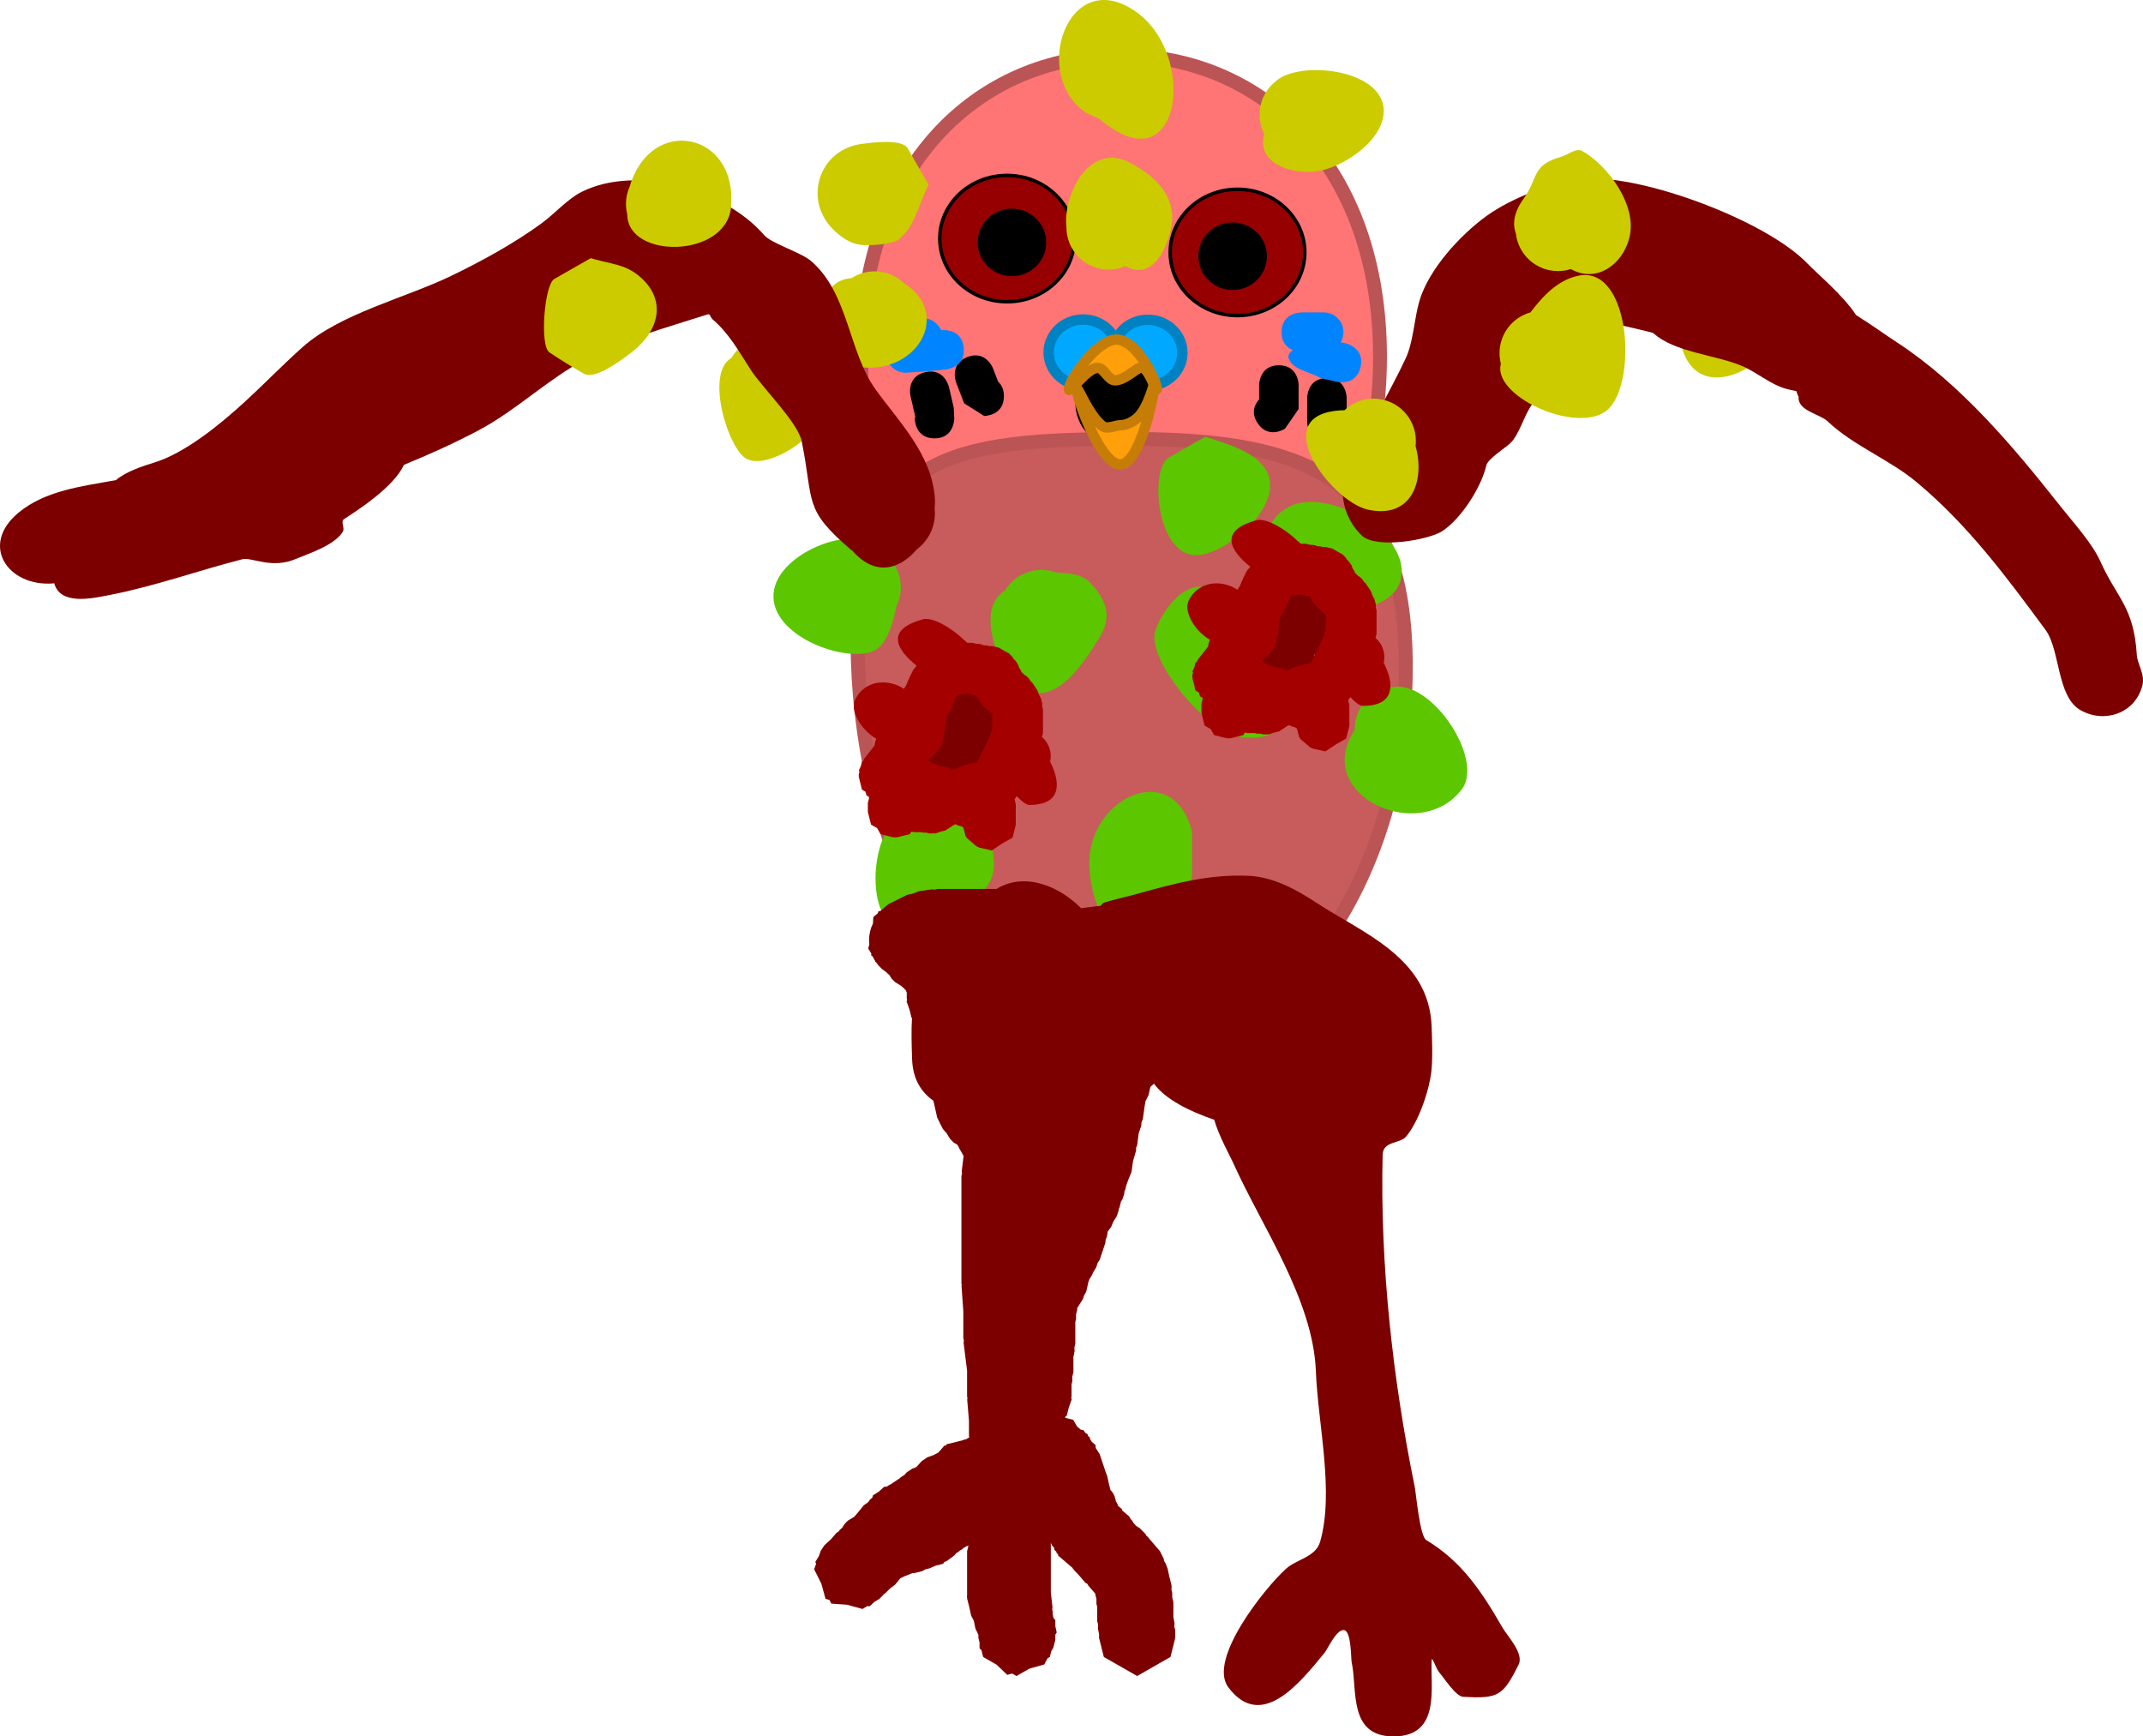 <svg version="1.1" xmlns="http://www.w3.org/2000/svg" xmlns:xlink="http://www.w3.org/1999/xlink" width="309.384" height="250.659" viewBox="0,0,309.384,250.659"><g transform="translate(-61.203,-87.47)"><g data-paper-data="{&quot;isPaintingLayer&quot;:true}" fill-rule="nonzero" stroke-linecap="butt" stroke-linejoin="miter" stroke-miterlimit="10" stroke-dasharray="" stroke-dashoffset="0" style="mix-blend-mode: normal"><path d="M260.434,138.963c0,27.363 -16.772,49.545 -37.461,49.545c-20.689,0 -37.461,-22.182 -37.461,-49.545c0,-27.363 16.772,-43.503 37.461,-43.503c20.689,0 37.461,16.14 37.461,43.503z" fill="#ff7474" stroke="#bb5454" stroke-width="2"/><path d="M264.164,183.747c0,27.076 -14.612,55.469 -40.587,55.469c-25.975,0 -38.573,-32.019 -38.573,-59.095c0,-27.076 13.404,-29.287 39.378,-29.287c25.975,0 39.781,5.837 39.781,32.912z" fill="#c85b5b" stroke="#bb5454" stroke-width="2"/><g data-paper-data="{&quot;index&quot;:null}"><path d="M226.917,133.635c2.753,0 4.985,2.13 4.985,4.758c0,2.628 -2.232,4.758 -4.985,4.758c-2.753,0 -4.985,-2.13 -4.985,-4.758c0,-2.628 2.232,-4.758 4.985,-4.758z" fill="#00a9ff" stroke="#0081c1" stroke-width="1.5"/><path d="M225.149,141.74c-0.945,0 -1.712,-0.766 -1.712,-1.712c0,-0.945 0.766,-1.712 1.712,-1.712c0.945,0 1.712,0.766 1.712,1.712c0,0.945 -0.766,1.712 -1.712,1.712z" fill="#003e5d" stroke="none" stroke-width="0.5"/></g><g><path d="M222.566,138.351c0,2.628 -2.232,4.758 -4.985,4.758c-2.753,0 -4.985,-2.13 -4.985,-4.758c0,-2.628 2.232,-4.758 4.985,-4.758c2.753,0 4.985,2.13 4.985,4.758z" fill="#00a9ff" stroke="#0081c1" stroke-width="1.5"/><path d="M217.637,139.987c0,-0.945 0.766,-1.712 1.712,-1.712c0.945,0 1.712,0.766 1.712,1.712c0,0.945 -0.766,1.712 -1.712,1.712c-0.945,0 -1.712,-0.766 -1.712,-1.712z" fill="#003e5d" stroke="none" stroke-width="0.5"/></g><path d="M196.118,150.753c-2.85,0 -2.85,-2.85 -2.85,-2.85l0.073,-0.284c-0.231,-1.002 -0.462,-2.004 -0.694,-3.006c0,0 -0.641,-2.777 2.136,-3.418c2.777,-0.641 3.418,2.136 3.418,2.136c0.231,1.002 0.462,2.004 0.694,3.006l0.073,1.566c0,0 0,2.85 -2.85,2.85z" fill="#000000" stroke="none" stroke-width="0.5"/><path d="M205.302,142.571c0.469,0.421 0.834,1.075 0.834,2.095c0,2.85 -2.85,2.85 -2.85,2.85l-2.891,-1.827c-0.385,-1.002 -0.771,-2.004 -1.156,-3.006c0,0 -1.023,-2.66 1.637,-3.683c2.66,-1.023 3.683,1.637 3.683,1.637c0.248,0.645 0.496,1.289 0.744,1.934z" fill="#000000" stroke="none" stroke-width="0.5"/><path d="M242.766,148.559c-1.042,-1.564 -0.366,-2.784 0.215,-3.433c0,-0.693 0,-1.386 0,-2.079c0,0 0,-2.85 2.85,-2.85c2.85,0 2.85,2.85 2.85,2.85c0,1.156 0,2.312 0,3.468l-1.963,2.834c0,0 -2.371,1.581 -3.952,-0.79z" fill="#000000" stroke="none" stroke-width="0.5"/><path d="M252.768,151.216c-2.85,0 -2.85,-2.85 -2.85,-2.85c0,-1.002 0,-2.466 0,-3.468c0,0 0,-2.85 2.85,-2.85c2.85,0 2.85,2.85 2.85,2.85c0,1.002 0,2.004 0,3.006v0.462c0,0 0,2.85 -2.85,2.85z" fill="#000000" stroke="none" stroke-width="0.5"/><path d="M200.341,137.677c0.284,2.836 -2.552,3.119 -2.552,3.119l-2.393,0.238l-3.208,0.229c-0.077,0.006 -0.154,0.009 -0.232,0.009c-1.574,0 -2.85,-1.276 -2.85,-2.85c0,-0.898 0.415,-1.698 1.064,-2.221l2.525,-2.066c0,0 2.206,-1.805 4.01,0.401c0.166,0.203 0.299,0.404 0.402,0.599l0.115,-0.012c0,0 2.836,-0.284 3.119,2.552z" fill="#0084ff" stroke="none" stroke-width="0.5"/><path d="M257.631,140.429c-0.618,2.782 -3.4,2.164 -3.4,2.164l-2.364,-0.541c-1.533,-0.932 -3.941,-1.126 -4.599,-2.795c-0.195,-0.494 0.111,-0.889 0.584,-1.251c-0.775,-0.318 -1.633,-1.024 -1.633,-2.588c0,-2.85 2.85,-2.85 2.85,-2.85h3.237c1.574,0 2.85,1.276 2.85,2.85c0,0.533 -0.146,1.032 -0.401,1.459l0.713,0.152c0,0 2.782,0.618 2.164,3.4z" fill="#0084ff" stroke="none" stroke-width="0.5"/><path d="M225.946,234.191c0,7.429 -7.04,13.452 -15.723,13.452c-8.684,0 -15.723,-6.023 -15.723,-13.452c0,-7.429 7.04,-13.452 15.723,-13.452c8.684,0 15.723,6.023 15.723,13.452z" fill="#ff7474" stroke="#bb5454" stroke-width="1.5"/><path d="M261.604,234.472c0,7.429 -7.04,13.452 -15.723,13.452c-8.684,0 -15.723,-6.023 -15.723,-13.452c0,-7.429 7.04,-13.452 15.723,-13.452c8.684,0 15.723,6.023 15.723,13.452z" fill="#ff7474" stroke="#bb5454" stroke-width="1.5"/><path d="M161.621,129.387c-14.656,-9.341 -34.86,12.225 -32.756,8.923c2.104,-3.302 22.608,-26.763 37.264,-17.421c14.656,9.341 28.29,39.994 26.185,43.296c-2.104,3.302 -16.037,-25.456 -30.694,-34.797z" fill="#c85b5b" stroke="#bb5454" stroke-width="2"/><path d="M258.453,164.373c-2.104,-3.302 11.529,-33.954 26.185,-43.296c14.656,-9.341 35.16,14.12 37.264,17.421c2.104,3.302 -18.1,-18.264 -32.756,-8.923c-14.656,9.341 -28.589,38.099 -30.694,34.797z" data-paper-data="{&quot;index&quot;:null}" fill="#c85b5b" stroke="#bb5454" stroke-width="2"/><g><path d="M249.575,123.909c0,5.036 -4.351,9.119 -9.717,9.119c-5.367,0 -9.717,-4.083 -9.717,-9.119c0,-5.036 4.351,-9.119 9.717,-9.119c5.367,0 9.717,4.083 9.717,9.119z" fill="#960000" stroke="#000000" stroke-width="0.5"/><path d="M244.108,124.46c0,2.69 -2.215,4.871 -4.948,4.871c-2.733,0 -4.948,-2.181 -4.948,-4.871c0,-2.69 2.215,-4.871 4.948,-4.871c2.733,0 4.948,2.181 4.948,4.871z" fill="#000000" stroke="none" stroke-width="0"/></g><g data-paper-data="{&quot;index&quot;:null}"><path d="M206.596,112.792c5.367,0 9.717,4.083 9.717,9.119c0,5.036 -4.351,9.119 -9.717,9.119c-5.367,0 -9.717,-4.083 -9.717,-9.119c0,-5.036 4.351,-9.119 9.717,-9.119z" fill="#960000" stroke="#000000" stroke-width="0.5"/><path d="M207.294,117.592c2.733,0 4.948,2.181 4.948,4.871c0,2.69 -2.215,4.871 -4.948,4.871c-2.733,0 -4.948,-2.181 -4.948,-4.871c0,-2.69 2.215,-4.871 4.948,-4.871z" fill="#000000" stroke="none" stroke-width="0"/></g><path d="M186.932,181.605c-4.41,1.352 -14.43,-2.502 -14.057,-8.382c0.396,-6.246 12.856,-10.638 15.37,-6.238c1.8,1.062 3.007,3.022 3.007,5.263c0,0.936 -0.211,1.824 -0.587,2.617c-0.596,2.75 -1.475,6.048 -3.733,6.74z" fill="#5cc600" stroke="none" stroke-width="0.5"/><path d="M263.307,186.599c0.54,0.041 1.088,0.175 1.635,0.389c0.478,0.171 0.929,0.4 1.344,0.679c4.57,2.827 8.48,10.449 5.943,13.767c-6.124,8.009 -21.693,0.796 -15.451,-8.567c-0.001,-0.042 -0.001,-0.085 -0.001,-0.128c0,-3.258 2.552,-5.921 5.766,-6.097c0.244,-0.047 0.498,-0.062 0.765,-0.042z" fill="#5cc600" stroke="none" stroke-width="0.5"/><path d="M218.844,171.833c2.292,2.609 2.851,4.878 1.042,7.751c-2.162,3.435 -7.238,11.868 -12.656,5.823c-1.801,-2.01 -5.27,-10.195 -0.942,-12.668c1.062,-1.8 3.022,-3.007 5.263,-3.007c0.723,0 1.417,0.126 2.061,0.356c2.055,0.208 3.801,0.114 5.232,1.744z" fill="#5cc600" stroke="none" stroke-width="0.5"/><path d="M243.418,179.446c4.425,5.083 6.972,16.073 -3.56,14.33c-4.436,-0.734 -13.257,-11.095 -11.848,-15.32c1.013,-3.039 5.522,-9.488 9.866,-4.421c1.941,0.311 3.576,1.538 4.45,3.222c0.15,0.29 0.278,0.593 0.381,0.908c0.217,0.506 0.443,0.972 0.712,1.281z" fill="#5cc600" stroke="none" stroke-width="0.5"/><path d="M248.331,160.197c5.931,-1.615 15.548,4.31 15.232,9.995c-0.421,7.575 -16.203,6.137 -17.85,0.281c-1.125,-1.108 -1.823,-2.648 -1.823,-4.352c0,-2.529 1.537,-4.698 3.727,-5.626c0.219,-0.127 0.456,-0.228 0.713,-0.299z" fill="#5cc600" stroke="none" stroke-width="0.5"/><path d="M235.21,150.509c1.175,0.407 2.472,0.79 3.734,1.274c1.526,0.585 3.001,1.317 4.145,2.413c5.231,5.013 -4.649,13.5 -9.276,13.423c-5.691,-0.095 -6.674,-12.498 -3.865,-14.103z" fill="#5cc600" stroke="none" stroke-width="0.5"/><path d="M203.886,207.435c1.812,6.645 0.83,8.31 -5.135,11.712c-1.332,0.76 -3.284,2.754 -5.155,2.935c-8.673,0.84 -6.481,-15.869 -2.476,-16.091c0.956,-0.621 2.096,-0.981 3.321,-0.981c0.44,0 0.869,0.047 1.283,0.135c2.682,0.132 7.525,-0.045 8.162,2.291z" fill="#5cc600" stroke="none" stroke-width="0.5"/><path d="M233.29,213.863c-0.553,2.211 0.495,6.878 -1.186,8.757c-7.785,8.7 -14.467,-4.595 -13.563,-11.926c0.143,-1.161 0.468,-2.25 0.93,-3.24c2.975,-6.387 11.627,-8.697 13.819,0.072z" fill="#5cc600" stroke="none" stroke-width="0.5"/><path d="M218.023,103.77c-8.11,-5.407 -2.634,-21.469 7.141,-14.634c9.102,6.364 6.486,25.547 -5.222,15.511z" fill="#cbcb00" stroke="none" stroke-width="0.5"/><path d="M246.099,98.673c4.749,-2.672 17.226,-0.418 14.483,6.752c-1.307,3.417 -6.278,6.538 -9.737,6.84c-3.085,0.269 -8.342,-1.113 -7.122,-5.451c-0.433,-0.838 -0.677,-1.789 -0.677,-2.797c0,-1.987 0.949,-3.753 2.419,-4.868c0.188,-0.182 0.398,-0.342 0.634,-0.475z" fill="#cbcb00" stroke="none" stroke-width="0.5"/><path d="M224.366,110.965c3.457,1.844 6.679,4.677 5.966,9.106c-0.419,2.602 -2.531,8.15 -6.624,5.811c-0.747,0.326 -1.573,0.507 -2.44,0.507c-3.373,0 -6.107,-2.734 -6.107,-6.107c-0.535,-4.654 3.315,-12.459 9.205,-9.317z" fill="#cbcb00" stroke="none" stroke-width="0.5"/><path d="M195.266,114.156c-0.731,1.364 -1.225,2.937 -1.86,4.389c-0.594,1.358 -1.311,2.611 -2.461,3.49c-0.987,0.755 -4.329,0.935 -5.588,0.763c-1.478,-0.202 -2.831,-1.166 -3.886,-2.221c-4.389,-4.389 -1.961,-11.586 4.213,-12.346c1.278,-0.157 5.747,-0.787 6.575,0.662z" fill="#cbcb00" stroke="none" stroke-width="0.5"/><path d="M184.721,140.36c-6.225,-1.168 -6.763,-12.396 -0.572,-12.74c0.956,-0.621 2.096,-0.981 3.321,-0.981c1.639,0 3.127,0.646 4.224,1.697c7.184,4.521 1.655,13.643 -6.973,12.024z" fill="#cbcb00" stroke="none" stroke-width="0.5"/><path d="M309.568,124.526c0.962,0.25 1.83,0.419 2.647,0.602c1.517,0.339 2.863,0.724 4.326,1.753c10.162,7.152 -10.493,23.829 -12.842,9.351c-0.132,-0.816 -1.122,-7.712 0.606,-8.699z" fill="#cbcb00" stroke="none" stroke-width="0.5"/><path d="M180.468,141.633c4.153,5.06 -7.123,14.087 -11.407,12.116c-2.661,-1.225 -6.153,-12.381 -2.276,-14.596c1.062,-1.8 3.022,-3.007 5.263,-3.007c2.302,0 4.307,1.274 5.347,3.155c1.371,0.877 2.59,1.746 3.072,2.333z" fill="#cbcb00" stroke="none" stroke-width="0.5"/><path d="M227.855,145.564c0,3.442 -2.554,6.232 -5.704,6.232c-3.15,0 -5.704,-2.79 -5.704,-6.232c0,-3.442 2.554,-6.232 5.704,-6.232c3.15,0 5.704,2.79 5.704,6.232z" fill="#000000" stroke="none" stroke-width="0"/><path d="M228.212,143.654c0,0.686 -1.308,-3.556 -2.378,-3.134c-0.916,0.361 -2.333,1.848 -3.654,1.848c-0.91,0 -1.554,-1.583 -2.297,-1.766c-1.597,-0.393 -4.369,3.92 -4.369,3.051c0,-1.273 4.012,-7.164 6.877,-7.164c0.629,0 1.263,0.284 1.868,0.741c2.152,1.624 3.953,5.43 3.953,6.423z" fill="#ff9f09" stroke="#c57d08" stroke-width="1.5"/><path d="M227.905,142.925c0,1.273 -2.111,11.6 -4.976,11.6c-2.865,0 -6.244,-9.482 -6.244,-10.755c0,-0.957 1.484,3.451 3.647,5.178c0.717,0.572 1.884,-0.09 2.597,-0.09c0.994,0 2.32,-0.657 3.076,-1.737c1.422,-2.032 1.9,-5.027 1.9,-4.196z" fill="#ff9f09" stroke="#c57d08" stroke-width="1.5"/><path d="M205.774,196.155c-0.25,0.52 -0.727,0.959 -1.353,1.311c-0.303,1.621 -1.206,3.031 -2.47,3.99c-0.201,0.194 -0.424,0.365 -0.677,0.507c-6.514,3.664 -14.61,-4.628 -10.827,-11.014c0.392,-0.662 1.145,-1.226 2.085,-1.656c0.318,-0.443 0.689,-0.845 1.106,-1.195c1.156,-1.818 3.188,-3.024 5.501,-3.024c3.386,-3.203 8.759,6.669 6.635,11.08z" fill="#7c0000" stroke="none" stroke-width="0.5"/><path d="M184.673,188.434c1.446,-2.892 4.84,-2.993 7.018,-1.534l0.346,-0.52l0.017,-0.034l0.317,-0.793l0.091,-0.126l0.034,-0.152l0.561,-1.122l0.383,-0.447l0.087,-0.146c-2.834,-2.277 -4.626,-5.179 0.919,-6.691c1.313,-0.358 4.03,1.132 5.896,2.955c0.179,0.129 0.347,0.274 0.5,0.433h0.727l0.571,0.143l0.587,0.045l0.558,0.186h0.34l0.438,0.109h0.451l0.748,0.187l0.018,0.01l0.065,-0.018l0.78,0.468l0.803,0.428l0.018,0.064l0.018,0.011l0.374,0.374l0.188,0.313l0.27,0.245l0.374,0.561l0.165,0.461l0.263,0.413l0.083,0.25l0.156,0.104l0.245,0.27l0.313,0.188l0.374,0.374l0.188,0.313l0.27,0.245l0.748,1.122l0.211,0.591l0.295,0.553l0.187,0.748v0.451l0.109,0.438v3.366l-0.143,0.571l-0.002,0.023c0.776,0.672 1.267,1.664 1.267,2.771c0,0.274 -0.03,0.541 -0.087,0.798c1.493,2.951 1.77,6.232 -3.016,6.232c-0.408,0 -1.089,-0.5 -1.809,-1.268l-0.004,0.01l-0.287,0.43l0.011,0.145l0.143,0.571v2.992l-0.391,1.564l0.004,0.075l-0.027,0.018l-0.044,0.175l-1.533,0.876l-1.469,0.979l-0.176,-0.039l-0.029,0.016l-0.065,-0.037l-1.574,-0.35l-0.374,-0.187l-1.434,-1.229l-0.008,-0.144l-0.126,-0.072l-0.257,-1.026l-0.013,-0.021l-0.083,-0.25l-0.303,-0.162l-0.394,-0.088l-0.348,-0.174h-0.099l-0.242,0.11l-0.875,0.584l-0.139,0.05l-0.062,0.108l-0.801,0.2l-0.777,0.278l-0.111,-0.056l-0.143,0.036h-0.561l-0.438,-0.109h-0.451l-0.31,-0.078h-1.045l-0.29,-0.073l-0.135,0.058l-0.174,0.304l-1.832,0.458h-0.561l-1.832,-0.458l-0.5,-0.874l-0.874,-0.5l-0.458,-1.832v-1.309l0.175,-0.701l-0.055,-0.202l-0.32,-0.171l-0.155,-0.55l-0.496,-0.284l-0.458,-1.832v-0.374l0.094,-0.376l-0.078,-0.197l0.279,-0.609l0.163,-0.65l0.184,-0.105l0.161,-0.352l0.732,-0.915l0.731,-0.939c0.038,-0.348 0.125,-0.682 0.254,-0.994c-2.279,-1.341 -3.818,-4.124 -3.038,-5.684zM200.314,197.945l0.436,-0.07l0.405,-0.176l1.117,-0.186l1.039,-2.078l0.827,-1.82l0.312,-0.936v-2.129l-0.063,-0.094l-0.176,-0.117l-0.245,-0.27l-0.313,-0.188l-0.374,-0.374l-0.188,-0.313l-0.27,-0.245l-0.374,-0.561l-0.078,-0.218l-0.151,-0.176l-0.085,-0.171l-0.014,-0.003l-0.587,-0.045l-0.558,-0.186h-0.112l-1.195,0.149l-0.114,0.019l-0.208,0.208l-0.227,0.454l-0.317,0.793l-0.091,0.126l-0.034,0.152l-0.187,0.374l-0.151,0.176l-0.078,0.218l-0.396,0.594l-0.111,0.443v0.484l-0.109,0.438v0.451l-0.078,0.31v0.058l0.023,0.034l-0.023,0.103v0.102l-0.204,0.817l-0.183,0.822l-0.046,0.091l-0.026,0.102l-0.004,0.003l0.001,0.005l-0.066,0.082l-0.046,0.091l-0.548,0.639l-0.531,0.653l-0.082,0.061l-0.068,0.08l-0.041,0.002l-0.348,0.261l-0.208,0.208l-0.007,0.033l0.679,0.388l0.979,0.367l1.432,0.318l0.403,0.202l0.242,0.054z" fill="#a40000" stroke="none" stroke-width="0.5"/><path d="M250.871,182.021c0.765,0.811 0.843,1.486 0.64,2.073c-0.123,0.558 -0.48,1.072 -1.011,1.505c-0.329,0.418 -0.568,0.803 -0.42,1.194c0.488,1.292 1.164,2.089 -0.025,3.548c-0.809,0.992 -3.03,1.351 -4.812,1.641c-1.498,0.244 -2.74,-0.878 -4.045,-1.38c-4.442,-1.708 -1.718,-4.989 -0.625,-7.17c0.022,-0.186 0.069,-0.368 0.141,-0.544c0.269,-0.664 0.876,-1.248 1.705,-1.686c-2.756,-1.42 -4.169,-3.805 -2.129,-5.86c0.392,-0.395 1.145,-0.732 2.085,-0.988c0.318,-0.265 0.689,-0.504 1.106,-0.713c1.156,-1.085 3.188,-1.805 5.501,-1.805c3.386,-1.912 8.759,3.981 6.635,6.614h-0c-0.25,0.31 -0.727,0.572 -1.353,0.783c-0.303,0.968 -1.206,1.809 -2.47,2.382c-0.201,0.116 -0.424,0.218 -0.677,0.303c-0.088,0.029 -0.176,0.058 -0.264,0.085c0.007,0.007 0.013,0.014 0.02,0.021z" fill="#7c0000" stroke="none" stroke-width="0.5"/><path d="M232.831,174.138c1.446,-2.892 4.84,-2.993 7.018,-1.534l0.346,-0.52l0.017,-0.034l0.317,-0.793l0.091,-0.126l0.034,-0.152l0.561,-1.122l0.383,-0.447l0.087,-0.146c-2.834,-2.277 -4.626,-5.179 0.919,-6.691c1.313,-0.358 4.03,1.132 5.897,2.955c0.179,0.129 0.347,0.274 0.5,0.433h0.727l0.571,0.143l0.587,0.045l0.558,0.186h0.34l0.438,0.109h0.451l0.748,0.187l0.018,0.01l0.065,-0.018l0.78,0.468l0.803,0.428l0.018,0.064l0.018,0.011l0.374,0.374l0.188,0.313l0.27,0.245l0.374,0.561l0.165,0.461l0.263,0.413l0.083,0.25l0.156,0.104l0.245,0.27l0.313,0.188l0.374,0.374l0.188,0.313l0.27,0.245l0.748,1.122l0.211,0.591l0.295,0.553l0.187,0.748v0.451l0.109,0.438v3.366l-0.143,0.571l-0.002,0.023c0.776,0.672 1.267,1.664 1.267,2.771c0,0.274 -0.03,0.541 -0.087,0.798c1.493,2.951 1.77,6.232 -3.016,6.232c-0.408,0 -1.089,-0.5 -1.809,-1.268l-0.004,0.01l-0.287,0.43l0.011,0.145l0.143,0.571v2.992l-0.391,1.564l0.004,0.075l-0.027,0.018l-0.044,0.175l-1.533,0.876l-1.469,0.979l-0.176,-0.039l-0.029,0.016l-0.065,-0.037l-1.574,-0.35l-0.374,-0.187l-1.434,-1.229l-0.008,-0.144l-0.126,-0.072l-0.257,-1.026l-0.013,-0.021l-0.083,-0.25l-0.303,-0.162l-0.394,-0.088l-0.348,-0.174h-0.099l-0.242,0.11l-0.875,0.584l-0.139,0.05l-0.062,0.108l-0.801,0.2l-0.777,0.278l-0.111,-0.056l-0.143,0.036h-0.561l-0.438,-0.109h-0.451l-0.31,-0.078h-1.045l-0.29,-0.073l-0.135,0.058l-0.174,0.304l-1.832,0.458h-0.561l-1.832,-0.458l-0.5,-0.874l-0.874,-0.5l-0.458,-1.832v-1.309l0.175,-0.701l-0.055,-0.202l-0.32,-0.171l-0.155,-0.55l-0.496,-0.284l-0.458,-1.832v-0.374l0.094,-0.376l-0.078,-0.197l0.279,-0.609l0.163,-0.65l0.184,-0.105l0.161,-0.352l0.732,-0.915l0.731,-0.939c0.038,-0.348 0.125,-0.682 0.254,-0.994c-2.279,-1.341 -3.818,-4.124 -3.038,-5.684zM248.471,183.649l0.436,-0.07l0.405,-0.176l1.117,-0.186l1.039,-2.078l0.827,-1.82l0.312,-0.936v-2.129l-0.063,-0.094l-0.176,-0.117l-0.245,-0.27l-0.313,-0.188l-0.374,-0.374l-0.188,-0.313l-0.27,-0.245l-0.374,-0.561l-0.078,-0.218l-0.151,-0.176l-0.085,-0.171l-0.014,-0.003l-0.587,-0.045l-0.558,-0.186h-0.112l-1.195,0.149l-0.114,0.019l-0.208,0.208l-0.227,0.454l-0.317,0.793l-0.091,0.126l-0.034,0.152l-0.187,0.374l-0.151,0.176l-0.078,0.218l-0.396,0.594l-0.111,0.443v0.484l-0.109,0.438v0.451l-0.078,0.31v0.058l0.023,0.034l-0.023,0.103v0.102l-0.204,0.817l-0.183,0.822l-0.046,0.091l-0.026,0.102l-0.004,0.003l0.001,0.005l-0.066,0.082l-0.046,0.091l-0.548,0.639l-0.531,0.653l-0.082,0.061l-0.068,0.08l-0.041,0.002l-0.348,0.261l-0.208,0.208l-0.007,0.033l0.679,0.388l0.979,0.367l1.432,0.318l0.403,0.202l0.242,0.054z" fill="#a40000" stroke="none" stroke-width="0.5"/><path d="M220.444,217.849c0.171,-0.179 4.063,-1.105 4.565,-1.244c5.531,-1.532 10.564,-2.96 16.422,-2.71c3.611,0.154 6.986,2.026 9.795,3.874c6.666,4.387 16.35,7.921 16.664,17.958c0.062,1.995 0.157,3.998 0,5.988c-0.226,2.874 -1.837,7.655 -3.709,9.847c-0.873,1.022 -3.319,0.601 -3.368,2.612c-0.382,15.843 1.469,32.43 4.627,47.893c0.212,1.039 0.736,7.16 1.665,7.717c5.139,3.079 8.053,7.503 10.954,12.549c0.721,1.255 3.195,3.815 2.387,5.432c-2.276,4.552 -2.932,4.932 -8.013,4.65c-1.059,-0.059 -2.721,-2.69 -3.458,-3.54c-0.45,-0.518 -1.047,-2.434 -1.084,-1.749c-0.212,3.883 1.374,11.003 -5.5,11.003c-6.595,0 -5.184,-6.744 -6.044,-10.672c-0.122,-0.557 -0.029,-4.716 -1.19,-4.68c-1.111,0.034 -2.222,2.676 -2.779,3.348c-3.35,4.041 -9.012,11.397 -13.853,4.899c-2.992,-4.016 5.281,-14.314 8.303,-17.062c1.601,-1.456 4.317,-1.681 4.967,-3.957c2.053,-7.185 -0.319,-16.922 -0.62,-24.606c-0.408,-10.386 -7.888,-20.996 -11.94,-30.065c-0.494,-1.106 -2.029,-3.782 -2.74,-6.229c-3.663,-1.236 -7.057,-2.97 -8.7,-5.2c-0.159,0.157 -0.331,0.315 -0.513,0.474l-0.257,1.157l-0.447,0.893l-0.126,0.754l-0.263,1.842l-0.189,0.463l-0.038,0.498l-0.372,1.117l-0.205,1.637l-0.155,0.4l-0.014,0.429l-0.441,1.544l-0.156,1.093l0.022,0.044l-0.047,0.132l-0.038,0.264l-0.459,1.127l-0.315,0.883l-0.094,0.469l-0.149,0.314l-0.027,0.347l-0.272,0.817l-0.197,0.309l-0.093,0.372l-0.009,0.039l-0.002,0.004l-0.126,0.503l-0.101,0.19l-0.017,0.215l-0.272,0.817l-0.475,0.746l-0.343,0.815l-0.479,0.638l-0.129,0.777l-0.174,0.4l-0.033,0.435l-0.817,2.45l-0.325,0.511l-0.176,0.579l-0.506,0.843l-0.081,0.244l-0.394,0.62l-0.164,0.459l-0.01,0.041l-0.274,1.234l-0.069,0.137l-0.038,0.153l-0.054,0.031l-0.209,0.418l-0.035,0.105l0.016,0.06l-0.081,0.135l-0.048,0.145l-0.678,1.066l-0.128,0.213v0.247l-0.164,0.657v0.677l-0.108,0.432v3.134l-0.133,0.531l0.026,0.547l-0.165,0.827v2.177l-0.164,0.657v0.677l-0.108,0.432v1.773l-0.054,0.215l0.083,0.167l-0.417,1.167l-0.3,1.202l-0.162,0.092l-0.074,0.208l-0.006,0.009l1.174,0.293l0.551,0.964l0.527,0.452l0.412,0.082l0.237,0.373l0.335,0.191l0.063,0.251l0.281,0.241l0.011,0.207l0.269,0.422l0.537,0.46l0.023,0.42l0.583,0.915l0.928,2.784l0.028,0.016l0.038,0.153l0.069,0.137l0.274,1.234l0.206,0.823l0.337,0.393l0.272,0.544l0.07,0.313l0.086,0.144l-0.03,0.11l0.005,0.024l0.285,0.534l0.052,0.208l0.585,0.502l0.009,0.163l0.181,0.155l0.01,0.006l0.001,0.004l0.887,0.761l0.005,0.084l0.202,0.303l0.159,0.159l0.235,0.391l0.016,0.011l0.368,0.405l0.47,0.282l0.817,0.817l0.218,0.363l0.057,0.003l1.845,2.152l0.544,1.089l0.086,0.386l0.213,0.334l0.111,0.334l0.028,0.016l0.038,0.153l0.069,0.137l0.274,1.234l0.306,1.226v0.153l0.034,0.154l-0.034,0.051v0.325l0.108,0.432v0.677l0.164,0.657v2.177l0.165,0.827l-0.026,0.547l0.133,0.531v1.089l-0.688,2.75l-4.812,2.75l-4.812,-2.75l-0.688,-2.75v-0.544l-0.165,-0.827l0.026,-0.547l-0.133,-0.531v-2.045l-0.108,-0.432v-0.677l-0.164,-0.657v-0.123l-1.053,-1.228l-0.095,-0.191l-0.153,-0.102l-0.084,-0.005l-0.926,-1.08l-0.262,-0.288l-0.443,-0.443l-0.078,-0.13l-0.174,-0.191l0.003,-0.048l-2.107,-1.806l-0.012,-0.217l-0.189,-0.108l-0.063,-0.251l-0.281,-0.241l-0.015,-0.274l-0.292,-0.341l-0.196,-0.393v7.155l0.239,2.147l-0.041,0.307l0.075,0.3v0.425l0.122,0.548l0.258,0.248v0.915l0.198,0.893l-0.198,0.298v0.729l-0.272,1.089l-0.319,0.597l-0.205,0.819l-0.334,0.191l-0.477,0.894l-2.143,0.603l-1.859,1.062l-0.633,-0.361l-0.701,0.197l-1.546,-1.481l-1.933,-1.104l-0.246,-0.983l-0.277,-0.266v-0.844l-0.164,-0.657v-0.447l-0.438,-0.924l-0.205,-1.025l-0.04,-0.121l-0.209,-0.418l-0.054,-0.031l-0.038,-0.153l-0.069,-0.137l-0.274,-1.234l-0.306,-1.226v-0.153l-0.034,-0.154l0.034,-0.051v-6.446l0.199,-0.796l-0.256,0.064l-0.446,0.267l-0.248,0.212l-0.238,0.119l-0.079,0.052l-0.159,0.159l-0.339,0.204l-0.25,0.307l-1.089,0.817l-0.414,0.174l-0.136,0.238l-1.058,0.264l-0.584,0.246l-0.282,0.141l-0.112,0.025l-0.027,0.011l-0.008,-0.004l-0.444,0.099l-0.534,0.285l-1.089,0.272h-0.321l-0.06,0.043l-1.149,0.459l-0.53,0.265l-0.697,0.871l-0.776,0.591l-0.689,0.689l-0.226,0.136l-0.076,0.126l-0.544,0.544l-0.241,0.145l-0.029,0.034l-0.03,0.002l-0.391,0.234l-0.719,0.654l-0.332,-0.023l-0.688,0.413l-2.259,-0.616l-2.251,-0.155l-0.265,-0.531l-0.573,-0.156l-0.594,-2.176l-1.047,-2.094l0.27,-0.756l-0.088,-0.321l0.5,-0.834l0.271,-0.759l0.288,-0.431l-0.001,-0.046l0.095,-0.095l0.162,-0.244l0.893,-0.812l0.038,-0.038l0.843,-0.984l0.084,-0.005l0.168,-0.112l0.152,-0.228l0.405,-0.368l0.282,-0.47l0.291,-0.291l0.012,-0.061l0.133,-0.085l0.108,-0.108l0.851,-0.511l0.015,-0.014l0.007,0l0.009,-0.005l0.544,-0.634l0.797,-0.981l0.123,-0.092l0.103,-0.12l0.062,-0.003l0.411,-0.308l0.203,-0.305l0.387,-0.352l0.059,-0.293l0.88,-0.56l0.772,-0.702l0.298,0.021l0.441,-0.281l0.118,-0.039l1.384,-0.923l0.159,-0.159l0.47,-0.282l0.368,-0.405l0.817,-0.544l0.52,-0.186l0.114,-0.104l0.726,-0.799l0.817,-0.544l0.886,-0.317l0.701,-0.374l0.839,-0.978l0.217,-0.012l0.108,-0.189l2.331,-0.583l0.137,-0.069l0.386,-0.086l0.334,-0.213l0.098,-0.033l-0.048,-0.193v-2.221l-0.253,-3.038l0.038,-0.23l-0.057,-0.226v-3.741l-0.502,-4.015l0.042,-0.345l-0.084,-0.337v-3.887l-0.258,-3.615l0.035,-0.197l-0.049,-0.194v-15.515l0.084,-0.337l-0.042,-0.345l0.272,-2.178l0.007,-0.017l-0.685,-1.199l-0.042,-0.15l-0.102,-0.119l-0.082,-0.163l-0.221,-0.133l-0.03,-0.002l-0.029,-0.034l-0.241,-0.145l-0.544,-0.544l-0.145,-0.241l-0.034,-0.029l-0.002,-0.03l-0.275,-0.458l-0.575,-0.671l-0.341,-0.681l-0.1,-0.123l0.008,-0.061l-0.384,-0.768l-0.54,-2.43c-1.783,-1.257 -2.993,-3.134 -3.083,-6.08c-0.06,-1.948 -0.129,-3.913 -0.01,-5.858l-0.07,-0.04l-0.3,-1.202l-0.417,-1.167l0.083,-0.167l-0.054,-0.215v-0.841l-0.006,-0.084l-0.101,-0.19l-0.027,-0.109l-0.126,-0.102l-0.092,-0.123l-0.544,-0.467l-0.758,-0.455l-0.544,-0.544l-0.145,-0.241l-0.034,-0.029l-0.002,-0.03l-0.102,-0.17l-0.405,-0.368l-0.043,-0.064c-0.196,-0.127 -0.384,-0.267 -0.562,-0.417l-0.068,-0.041l-0.272,-0.272v0l-0.272,-0.272l-0.041,-0.068c-0.1,-0.118 -0.195,-0.24 -0.284,-0.367l-0.125,-0.107l-0.005,-0.084c-0.138,-0.212 -0.262,-0.435 -0.37,-0.666l-0.205,-0.137l0.015,-0.263l-0.443,-0.738l0.154,-0.566c-0.023,-0.204 -0.035,-0.411 -0.035,-0.62c0,-0.873 0.203,-1.698 0.565,-2.431l0.051,-0.916l0.653,-0.56l0.069,-0.254l0.334,-0.091l1.096,-0.939l2.722,-1.361l0.863,-0.192l0.819,-0.334l1.905,-0.272l0.394,0.041l0.384,-0.096h8.54c4.088,-2.513 9.101,-0.389 12.223,2.787l0.059,-0.023l2.178,-0.272l0.094,0.011l0.09,-0.031l0.372,-0.034c0.124,-0.133 0.248,-0.263 0.37,-0.39z" fill="#7c0000" stroke="none" stroke-width="0.5"/><path d="M335.077,136.899c9.229,6.034 16.836,15.093 23.552,23.607c1.918,2.431 4.616,5.341 5.853,8.105c2.309,5.158 4.795,6.468 5.211,13.392c0.082,1.369 1.214,2.777 0.806,4.406c-1.006,4.025 -5.467,5.557 -8.937,3.575c-3.454,-1.974 -2.902,-8.677 -5.058,-11.6c-5.74,-7.782 -11.161,-15.089 -18.561,-21.283c-3.974,-3.327 -9.151,-5.261 -12.912,-8.829c-1.102,-1.045 -4.31,-1.483 -4.17,-3.511c-0.129,-0.267 -0.238,-0.546 -0.323,-0.835c-0.505,-0.086 -0.993,-0.193 -1.444,-0.317c-2.321,-0.638 -4.291,-2.437 -6.507,-3.355c-3.692,-1.529 -9.623,-1.954 -12.602,-4.62c-0.137,-0.122 -0.33,-0.167 -0.508,-0.212c-2.395,-0.595 -4.785,-1.106 -7.187,-1.686c-0.234,-0.056 -0.592,-0.321 -0.713,-0.113c-2.715,4.661 -6.057,7.999 -9.205,12.253c-1.14,1.54 -1.845,4.377 -3.134,5.577c-0.781,0.727 -3.229,2.257 -3.45,3.193c-0.782,3.325 -3.726,7.779 -6.373,9.502c-1.931,1.256 -9.425,2.583 -11.549,0.683c-2.712,-2.426 -4.288,-7.85 -0.726,-10.117l0.152,-0.341c1.333,-5.331 4.558,-10.225 6.865,-15.2c1.107,-2.388 1.212,-5.716 1.977,-8.297c1.345,-4.538 5.875,-9.482 9.682,-12.232c3.653,-2.638 9.858,-5.056 14.418,-5.363c8.197,-0.553 25.92,6.022 31.884,12.206c1.579,1.638 5.188,4.616 7.057,7.476c2.171,1.351 4.215,2.835 5.903,3.939z" fill="#7c0000" stroke="none" stroke-width="0.5"/><path d="M68.89,171.691c-6.555,0.504 -10.681,-5.54 -5.004,-10.222c3.888,-3.207 9.117,-3.788 14.061,-4.693c1.364,-1.223 4.142,-2.117 5.381,-2.486c4.582,-1.367 9.721,-5.61 13.254,-8.851c2.82,-2.587 5.467,-5.334 8.331,-7.883c5.415,-4.818 14.823,-7.075 21.402,-10.251c4.49,-2.167 9.124,-4.702 13.144,-7.65c1.813,-1.329 3.698,-3.479 5.712,-4.486c8.072,-4.036 20.759,-0.279 26.349,6.241c1.032,1.203 5.291,2.467 6.781,3.744c5.418,4.644 5.406,13.159 9.319,18.55c3.518,4.848 8.094,9.384 8.552,15.707c0.034,0.471 0.02,0.962 -0.037,1.462c0.024,0.228 0.037,0.46 0.037,0.694c0,2.14 -1.034,4.038 -2.63,5.223c-2.371,2.817 -5.98,4.028 -9.324,0.127l-0.15,-0.075c-6.937,-5.946 -5.335,-6.75 -7.118,-15.644c-0.556,-2.771 -5.72,-7.767 -7.396,-10.387c-1.685,-2.633 -3.122,-5.236 -5.508,-7.27c-0.24,-0.204 -0.336,-0.796 -0.636,-0.7c-5.724,1.843 -12.33,3.635 -17.647,6.465c-5.572,2.966 -9.922,7.336 -15.464,10.281c-3.473,1.846 -7.097,3.469 -10.783,4.987c-1.469,3.199 -6.589,6.493 -8.664,7.847c-0.498,0.325 0.148,1.261 -0.147,1.778c-1.137,1.989 -5.089,3.235 -6.859,3.984c-3.424,1.448 -6.368,-0.311 -7.617,0.008c-6.595,1.686 -12.592,3.889 -19.317,5.195c-2.586,0.502 -7.017,1.464 -7.89,-1.738z" fill="#7c0000" stroke="none" stroke-width="0.5"/><path d="M146.488,124.737c1.074,0.325 2.025,0.523 2.903,0.733c1.429,0.342 2.664,0.716 3.92,1.72c4.235,3.384 3.2,8.026 -1.051,11.24c-1.291,0.977 -5.149,3.909 -6.748,2.995c-1.702,-0.972 -3.371,-2.004 -5.002,-3.091c-1.403,-0.936 -0.728,-9.765 0.714,-10.589z" fill="#cbcb00" stroke="none" stroke-width="0.5"/><path d="M166.748,117.325c-0.67,7.458 -14.989,7.587 -14.989,1.065c-0.119,-0.476 -0.182,-0.974 -0.182,-1.487c0,-0.876 0.185,-1.71 0.517,-2.463c3.12,-10.527 15.618,-7.856 14.654,2.886z" fill="#cbcb00" stroke="none" stroke-width="0.5"/><path d="M289.077,127.272c7.71,-1.596 8.652,16.432 3.81,19.66c-4.557,3.038 -16.256,-2.362 -15.004,-6.952c-0.126,-0.489 -0.193,-1.002 -0.193,-1.531c0,-2.802 1.888,-5.164 4.461,-5.882c1.901,-2.494 4.01,-4.69 6.927,-5.294z" fill="#cbcb00" stroke="none" stroke-width="0.5"/><path d="M281.156,116.167c2.202,-3.073 1.124,-4.866 5.45,-6.065c1.01,-0.28 2.121,-1.342 3.035,-0.828c3.624,2.042 7.976,7.786 6.8,12.492c-1.005,4.019 -4.864,6.594 -8.453,4.543c-0.589,0.189 -1.216,0.291 -1.868,0.291c-3.142,0 -5.729,-2.372 -6.069,-5.424c-0.512,-1.415 -0.297,-3.053 1.105,-5.01z" fill="#cbcb00" stroke="none" stroke-width="0.5"/><path d="M258.658,161.033c-5.266,-1.17 -15.141,-14.095 -3.352,-14.346c1.094,-1.035 2.571,-1.67 4.196,-1.67c3.373,0 6.107,2.734 6.107,6.107c0,0.246 -0.015,0.489 -0.043,0.728c1.395,5.014 -0.558,10.593 -6.909,9.182z" fill="#cbcb00" stroke="none" stroke-width="0.5"/></g></g></svg>